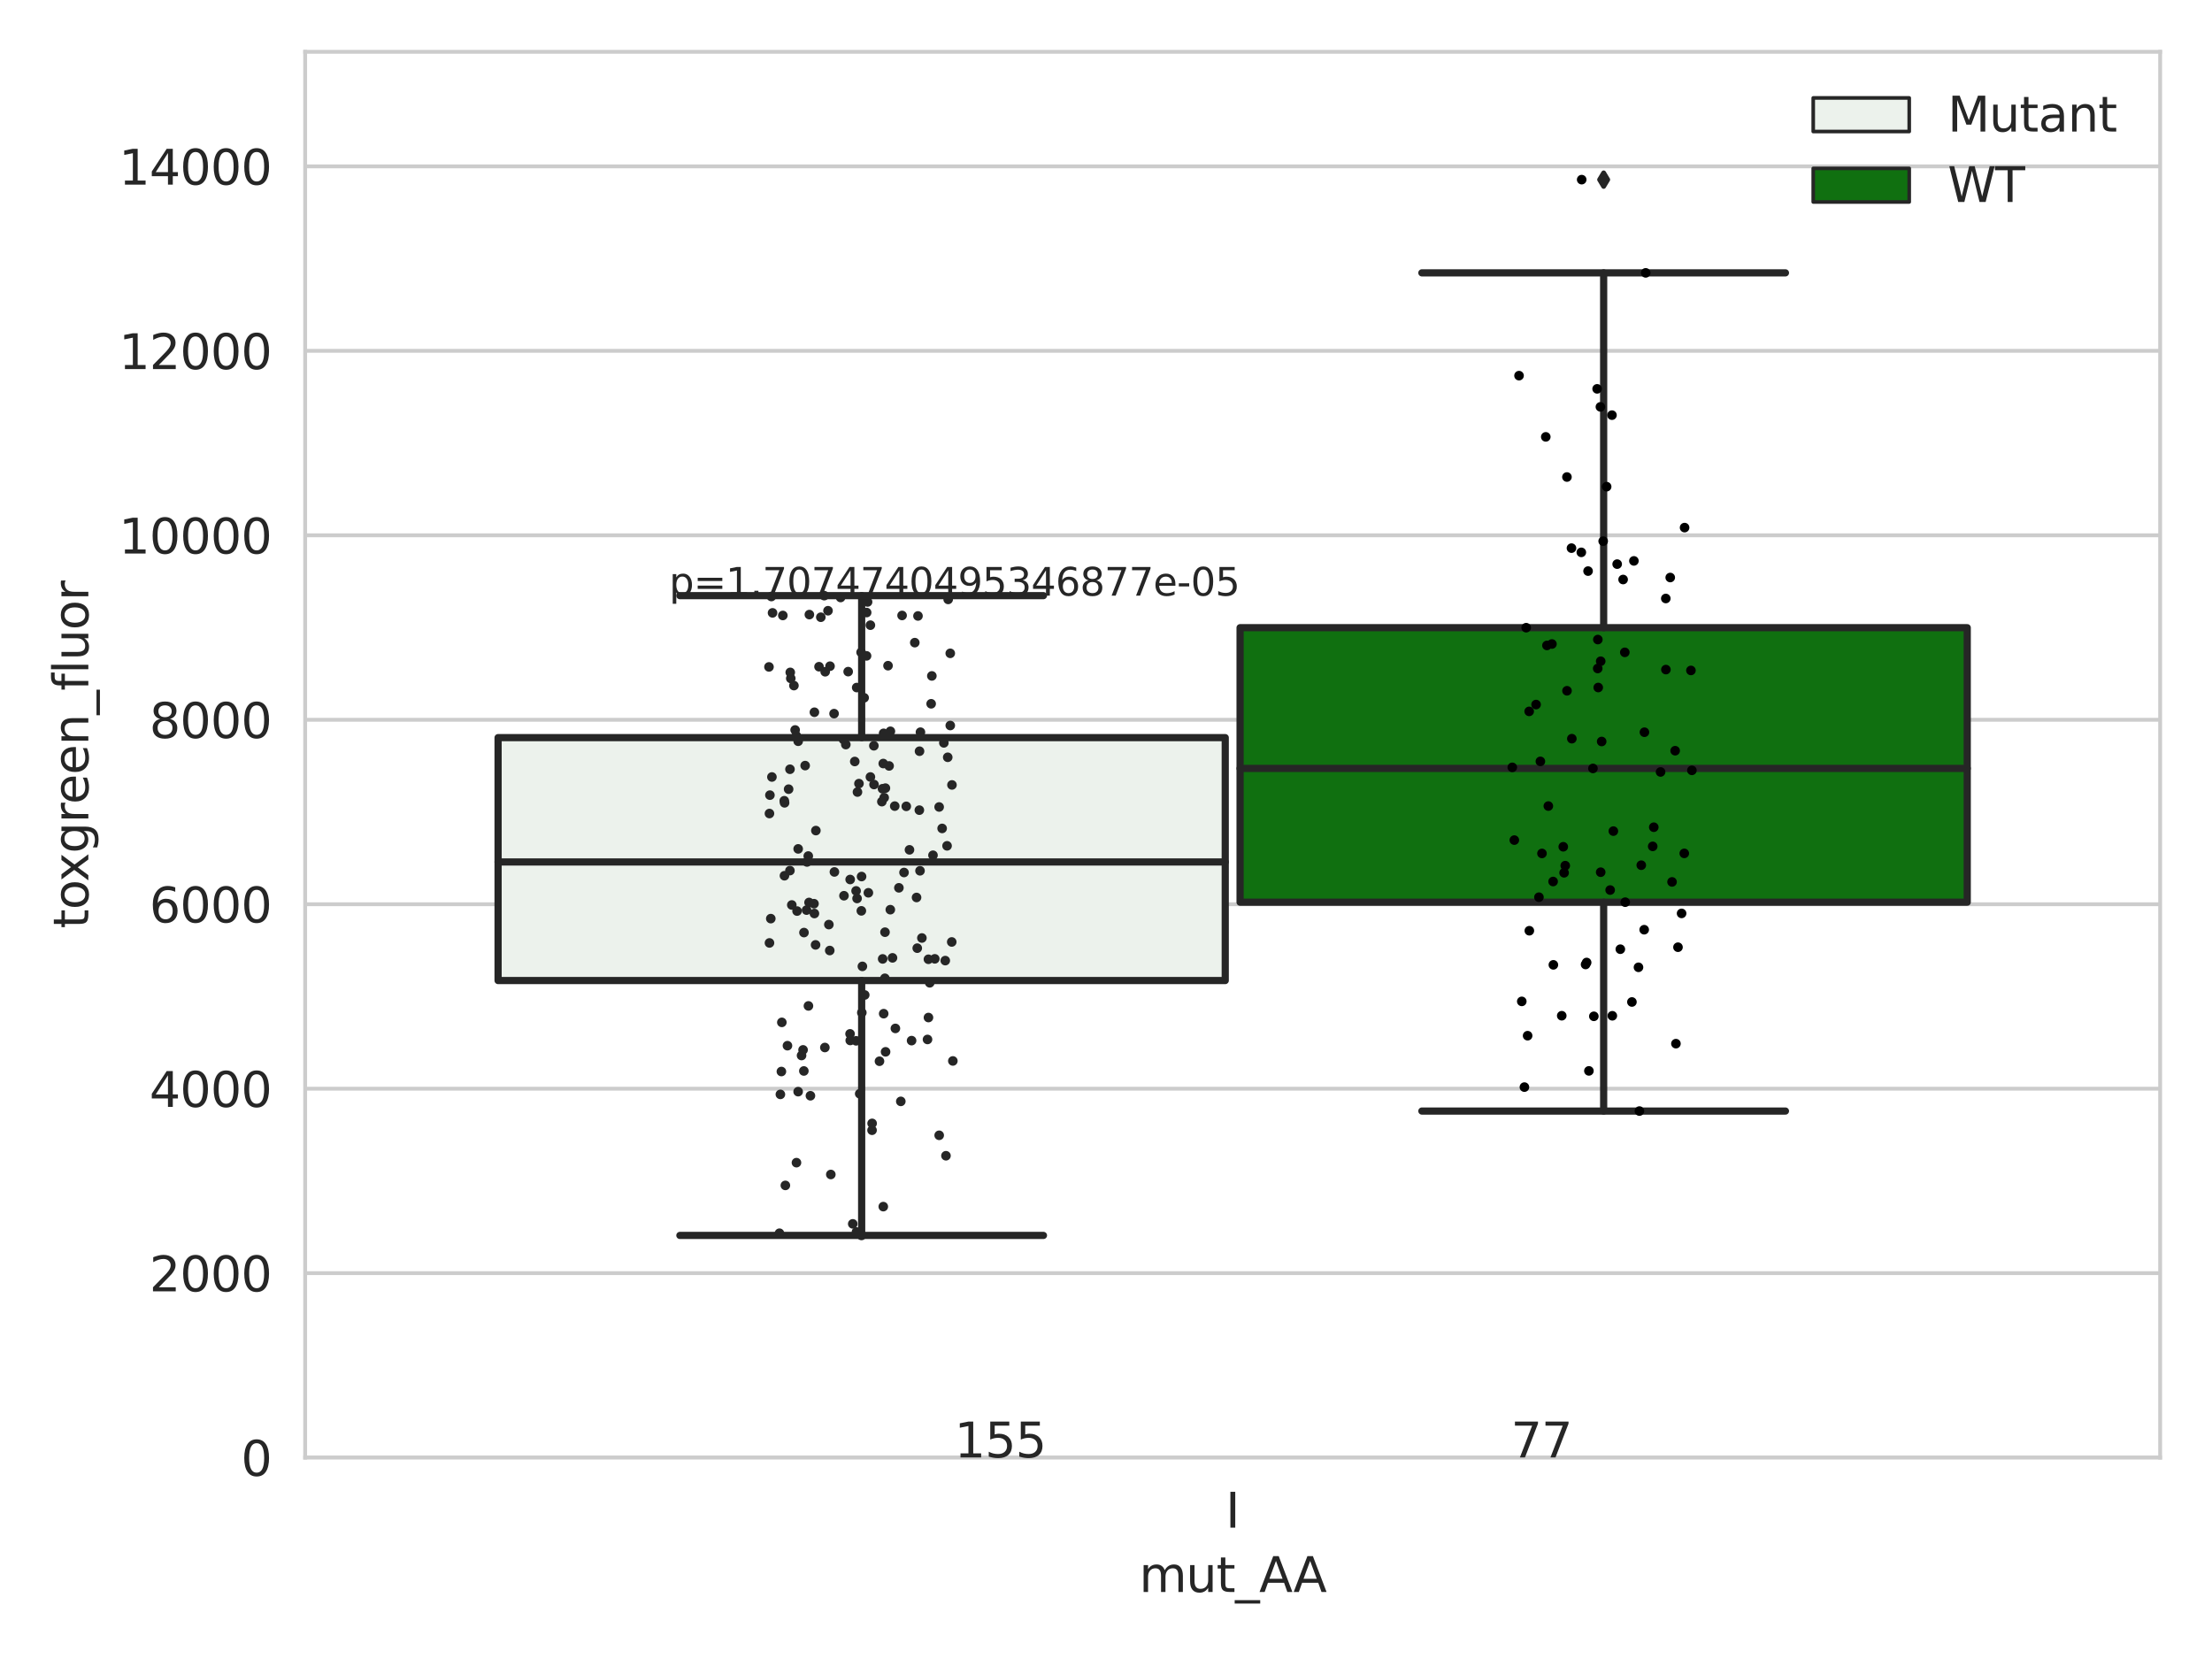<?xml version="1.0" encoding="utf-8" standalone="no"?>
<!DOCTYPE svg PUBLIC "-//W3C//DTD SVG 1.1//EN"
  "http://www.w3.org/Graphics/SVG/1.1/DTD/svg11.dtd">
<svg xmlns:xlink="http://www.w3.org/1999/xlink" width="460.8pt" height="345.6pt" viewBox="0 0 460.8 345.6" xmlns="http://www.w3.org/2000/svg" version="1.1">
 <defs>
  <style type="text/css">*{stroke-linejoin: round; stroke-linecap: butt}</style>
 </defs>
 <g id="figure_1">
  <g id="patch_1">
   <path d="M 0 345.6 
L 460.8 345.6 
L 460.8 0 
L 0 0 
z
" style="fill: #ffffff"/>
  </g>
  <g id="axes_1">
   <g id="patch_2">
    <path d="M 63.571 303.64 
L 450 303.64 
L 450 10.8 
L 63.571 10.8 
z
" style="fill: #ffffff"/>
   </g>
   <g id="matplotlib.axis_1">
    <g id="xtick_1">
     <g id="text_1">
      <!-- I -->
      <g style="fill: #262626" transform="translate(255.311 318.238)scale(0.1 -0.1)">
       <defs>
        <path id="DejaVuSans-49" d="M 628 4666 
L 1259 4666 
L 1259 0 
L 628 0 
L 628 4666 
z
" transform="scale(0.016)"/>
       </defs>
       <use xlink:href="#DejaVuSans-49"/>
      </g>
     </g>
    </g>
    <g id="text_2">
     <!-- mut_AA -->
     <g style="fill: #262626" transform="translate(237.308 331.638)scale(0.1 -0.1)">
      <defs>
       <path id="DejaVuSans-6d" d="M 3328 2828 
Q 3544 3216 3844 3400 
Q 4144 3584 4550 3584 
Q 5097 3584 5394 3201 
Q 5691 2819 5691 2113 
L 5691 0 
L 5113 0 
L 5113 2094 
Q 5113 2597 4934 2840 
Q 4756 3084 4391 3084 
Q 3944 3084 3684 2787 
Q 3425 2491 3425 1978 
L 3425 0 
L 2847 0 
L 2847 2094 
Q 2847 2600 2669 2842 
Q 2491 3084 2119 3084 
Q 1678 3084 1418 2786 
Q 1159 2488 1159 1978 
L 1159 0 
L 581 0 
L 581 3500 
L 1159 3500 
L 1159 2956 
Q 1356 3278 1631 3431 
Q 1906 3584 2284 3584 
Q 2666 3584 2933 3390 
Q 3200 3197 3328 2828 
z
" transform="scale(0.016)"/>
       <path id="DejaVuSans-75" d="M 544 1381 
L 544 3500 
L 1119 3500 
L 1119 1403 
Q 1119 906 1312 657 
Q 1506 409 1894 409 
Q 2359 409 2629 706 
Q 2900 1003 2900 1516 
L 2900 3500 
L 3475 3500 
L 3475 0 
L 2900 0 
L 2900 538 
Q 2691 219 2414 64 
Q 2138 -91 1772 -91 
Q 1169 -91 856 284 
Q 544 659 544 1381 
z
M 1991 3584 
L 1991 3584 
z
" transform="scale(0.016)"/>
       <path id="DejaVuSans-74" d="M 1172 4494 
L 1172 3500 
L 2356 3500 
L 2356 3053 
L 1172 3053 
L 1172 1153 
Q 1172 725 1289 603 
Q 1406 481 1766 481 
L 2356 481 
L 2356 0 
L 1766 0 
Q 1100 0 847 248 
Q 594 497 594 1153 
L 594 3053 
L 172 3053 
L 172 3500 
L 594 3500 
L 594 4494 
L 1172 4494 
z
" transform="scale(0.016)"/>
       <path id="DejaVuSans-5f" d="M 3263 -1063 
L 3263 -1509 
L -63 -1509 
L -63 -1063 
L 3263 -1063 
z
" transform="scale(0.016)"/>
       <path id="DejaVuSans-41" d="M 2188 4044 
L 1331 1722 
L 3047 1722 
L 2188 4044 
z
M 1831 4666 
L 2547 4666 
L 4325 0 
L 3669 0 
L 3244 1197 
L 1141 1197 
L 716 0 
L 50 0 
L 1831 4666 
z
" transform="scale(0.016)"/>
      </defs>
      <use xlink:href="#DejaVuSans-6d"/>
      <use xlink:href="#DejaVuSans-75" x="97.412"/>
      <use xlink:href="#DejaVuSans-74" x="160.791"/>
      <use xlink:href="#DejaVuSans-5f" x="200"/>
      <use xlink:href="#DejaVuSans-41" x="250"/>
      <use xlink:href="#DejaVuSans-41" x="321.158"/>
     </g>
    </g>
   </g>
   <g id="matplotlib.axis_2">
    <g id="ytick_1">
     <g id="line2d_1">
      <path d="M 63.571 303.64 
L 450 303.64 
" clip-path="url(#p9b6d2fd750)" style="fill: none; stroke: #cccccc; stroke-width: 0.8; stroke-linecap: round"/>
     </g>
     <g id="text_3">
      <!-- 0 -->
      <g style="fill: #262626" transform="translate(50.209 307.439)scale(0.1 -0.1)">
       <defs>
        <path id="DejaVuSans-30" d="M 2034 4250 
Q 1547 4250 1301 3770 
Q 1056 3291 1056 2328 
Q 1056 1369 1301 889 
Q 1547 409 2034 409 
Q 2525 409 2770 889 
Q 3016 1369 3016 2328 
Q 3016 3291 2770 3770 
Q 2525 4250 2034 4250 
z
M 2034 4750 
Q 2819 4750 3233 4129 
Q 3647 3509 3647 2328 
Q 3647 1150 3233 529 
Q 2819 -91 2034 -91 
Q 1250 -91 836 529 
Q 422 1150 422 2328 
Q 422 3509 836 4129 
Q 1250 4750 2034 4750 
z
" transform="scale(0.016)"/>
       </defs>
       <use xlink:href="#DejaVuSans-30"/>
      </g>
     </g>
    </g>
    <g id="ytick_2">
     <g id="line2d_2">
      <path d="M 63.571 265.215 
L 450 265.215 
" clip-path="url(#p9b6d2fd750)" style="fill: none; stroke: #cccccc; stroke-width: 0.8; stroke-linecap: round"/>
     </g>
     <g id="text_4">
      <!-- 2000 -->
      <g style="fill: #262626" transform="translate(31.121 269.014)scale(0.1 -0.1)">
       <defs>
        <path id="DejaVuSans-32" d="M 1228 531 
L 3431 531 
L 3431 0 
L 469 0 
L 469 531 
Q 828 903 1448 1529 
Q 2069 2156 2228 2338 
Q 2531 2678 2651 2914 
Q 2772 3150 2772 3378 
Q 2772 3750 2511 3984 
Q 2250 4219 1831 4219 
Q 1534 4219 1204 4116 
Q 875 4013 500 3803 
L 500 4441 
Q 881 4594 1212 4672 
Q 1544 4750 1819 4750 
Q 2544 4750 2975 4387 
Q 3406 4025 3406 3419 
Q 3406 3131 3298 2873 
Q 3191 2616 2906 2266 
Q 2828 2175 2409 1742 
Q 1991 1309 1228 531 
z
" transform="scale(0.016)"/>
       </defs>
       <use xlink:href="#DejaVuSans-32"/>
       <use xlink:href="#DejaVuSans-30" x="63.623"/>
       <use xlink:href="#DejaVuSans-30" x="127.246"/>
       <use xlink:href="#DejaVuSans-30" x="190.869"/>
      </g>
     </g>
    </g>
    <g id="ytick_3">
     <g id="line2d_3">
      <path d="M 63.571 226.789 
L 450 226.789 
" clip-path="url(#p9b6d2fd750)" style="fill: none; stroke: #cccccc; stroke-width: 0.8; stroke-linecap: round"/>
     </g>
     <g id="text_5">
      <!-- 4000 -->
      <g style="fill: #262626" transform="translate(31.121 230.589)scale(0.1 -0.1)">
       <defs>
        <path id="DejaVuSans-34" d="M 2419 4116 
L 825 1625 
L 2419 1625 
L 2419 4116 
z
M 2253 4666 
L 3047 4666 
L 3047 1625 
L 3713 1625 
L 3713 1100 
L 3047 1100 
L 3047 0 
L 2419 0 
L 2419 1100 
L 313 1100 
L 313 1709 
L 2253 4666 
z
" transform="scale(0.016)"/>
       </defs>
       <use xlink:href="#DejaVuSans-34"/>
       <use xlink:href="#DejaVuSans-30" x="63.623"/>
       <use xlink:href="#DejaVuSans-30" x="127.246"/>
       <use xlink:href="#DejaVuSans-30" x="190.869"/>
      </g>
     </g>
    </g>
    <g id="ytick_4">
     <g id="line2d_4">
      <path d="M 63.571 188.364 
L 450 188.364 
" clip-path="url(#p9b6d2fd750)" style="fill: none; stroke: #cccccc; stroke-width: 0.8; stroke-linecap: round"/>
     </g>
     <g id="text_6">
      <!-- 6000 -->
      <g style="fill: #262626" transform="translate(31.121 192.163)scale(0.1 -0.1)">
       <defs>
        <path id="DejaVuSans-36" d="M 2113 2584 
Q 1688 2584 1439 2293 
Q 1191 2003 1191 1497 
Q 1191 994 1439 701 
Q 1688 409 2113 409 
Q 2538 409 2786 701 
Q 3034 994 3034 1497 
Q 3034 2003 2786 2293 
Q 2538 2584 2113 2584 
z
M 3366 4563 
L 3366 3988 
Q 3128 4100 2886 4159 
Q 2644 4219 2406 4219 
Q 1781 4219 1451 3797 
Q 1122 3375 1075 2522 
Q 1259 2794 1537 2939 
Q 1816 3084 2150 3084 
Q 2853 3084 3261 2657 
Q 3669 2231 3669 1497 
Q 3669 778 3244 343 
Q 2819 -91 2113 -91 
Q 1303 -91 875 529 
Q 447 1150 447 2328 
Q 447 3434 972 4092 
Q 1497 4750 2381 4750 
Q 2619 4750 2861 4703 
Q 3103 4656 3366 4563 
z
" transform="scale(0.016)"/>
       </defs>
       <use xlink:href="#DejaVuSans-36"/>
       <use xlink:href="#DejaVuSans-30" x="63.623"/>
       <use xlink:href="#DejaVuSans-30" x="127.246"/>
       <use xlink:href="#DejaVuSans-30" x="190.869"/>
      </g>
     </g>
    </g>
    <g id="ytick_5">
     <g id="line2d_5">
      <path d="M 63.571 149.939 
L 450 149.939 
" clip-path="url(#p9b6d2fd750)" style="fill: none; stroke: #cccccc; stroke-width: 0.8; stroke-linecap: round"/>
     </g>
     <g id="text_7">
      <!-- 8000 -->
      <g style="fill: #262626" transform="translate(31.121 153.738)scale(0.1 -0.1)">
       <defs>
        <path id="DejaVuSans-38" d="M 2034 2216 
Q 1584 2216 1326 1975 
Q 1069 1734 1069 1313 
Q 1069 891 1326 650 
Q 1584 409 2034 409 
Q 2484 409 2743 651 
Q 3003 894 3003 1313 
Q 3003 1734 2745 1975 
Q 2488 2216 2034 2216 
z
M 1403 2484 
Q 997 2584 770 2862 
Q 544 3141 544 3541 
Q 544 4100 942 4425 
Q 1341 4750 2034 4750 
Q 2731 4750 3128 4425 
Q 3525 4100 3525 3541 
Q 3525 3141 3298 2862 
Q 3072 2584 2669 2484 
Q 3125 2378 3379 2068 
Q 3634 1759 3634 1313 
Q 3634 634 3220 271 
Q 2806 -91 2034 -91 
Q 1263 -91 848 271 
Q 434 634 434 1313 
Q 434 1759 690 2068 
Q 947 2378 1403 2484 
z
M 1172 3481 
Q 1172 3119 1398 2916 
Q 1625 2713 2034 2713 
Q 2441 2713 2670 2916 
Q 2900 3119 2900 3481 
Q 2900 3844 2670 4047 
Q 2441 4250 2034 4250 
Q 1625 4250 1398 4047 
Q 1172 3844 1172 3481 
z
" transform="scale(0.016)"/>
       </defs>
       <use xlink:href="#DejaVuSans-38"/>
       <use xlink:href="#DejaVuSans-30" x="63.623"/>
       <use xlink:href="#DejaVuSans-30" x="127.246"/>
       <use xlink:href="#DejaVuSans-30" x="190.869"/>
      </g>
     </g>
    </g>
    <g id="ytick_6">
     <g id="line2d_6">
      <path d="M 63.571 111.513 
L 450 111.513 
" clip-path="url(#p9b6d2fd750)" style="fill: none; stroke: #cccccc; stroke-width: 0.8; stroke-linecap: round"/>
     </g>
     <g id="text_8">
      <!-- 10000 -->
      <g style="fill: #262626" transform="translate(24.759 115.313)scale(0.1 -0.1)">
       <defs>
        <path id="DejaVuSans-31" d="M 794 531 
L 1825 531 
L 1825 4091 
L 703 3866 
L 703 4441 
L 1819 4666 
L 2450 4666 
L 2450 531 
L 3481 531 
L 3481 0 
L 794 0 
L 794 531 
z
" transform="scale(0.016)"/>
       </defs>
       <use xlink:href="#DejaVuSans-31"/>
       <use xlink:href="#DejaVuSans-30" x="63.623"/>
       <use xlink:href="#DejaVuSans-30" x="127.246"/>
       <use xlink:href="#DejaVuSans-30" x="190.869"/>
       <use xlink:href="#DejaVuSans-30" x="254.492"/>
      </g>
     </g>
    </g>
    <g id="ytick_7">
     <g id="line2d_7">
      <path d="M 63.571 73.088 
L 450 73.088 
" clip-path="url(#p9b6d2fd750)" style="fill: none; stroke: #cccccc; stroke-width: 0.8; stroke-linecap: round"/>
     </g>
     <g id="text_9">
      <!-- 12000 -->
      <g style="fill: #262626" transform="translate(24.759 76.887)scale(0.1 -0.1)">
       <use xlink:href="#DejaVuSans-31"/>
       <use xlink:href="#DejaVuSans-32" x="63.623"/>
       <use xlink:href="#DejaVuSans-30" x="127.246"/>
       <use xlink:href="#DejaVuSans-30" x="190.869"/>
       <use xlink:href="#DejaVuSans-30" x="254.492"/>
      </g>
     </g>
    </g>
    <g id="ytick_8">
     <g id="line2d_8">
      <path d="M 63.571 34.663 
L 450 34.663 
" clip-path="url(#p9b6d2fd750)" style="fill: none; stroke: #cccccc; stroke-width: 0.8; stroke-linecap: round"/>
     </g>
     <g id="text_10">
      <!-- 14000 -->
      <g style="fill: #262626" transform="translate(24.759 38.462)scale(0.1 -0.1)">
       <use xlink:href="#DejaVuSans-31"/>
       <use xlink:href="#DejaVuSans-34" x="63.623"/>
       <use xlink:href="#DejaVuSans-30" x="127.246"/>
       <use xlink:href="#DejaVuSans-30" x="190.869"/>
       <use xlink:href="#DejaVuSans-30" x="254.492"/>
      </g>
     </g>
    </g>
    <g id="text_11">
     <!-- toxgreen_fluor -->
     <g style="fill: #262626" transform="translate(18.401 193.415)rotate(-90)scale(0.1 -0.1)">
      <defs>
       <path id="DejaVuSans-6f" d="M 1959 3097 
Q 1497 3097 1228 2736 
Q 959 2375 959 1747 
Q 959 1119 1226 758 
Q 1494 397 1959 397 
Q 2419 397 2687 759 
Q 2956 1122 2956 1747 
Q 2956 2369 2687 2733 
Q 2419 3097 1959 3097 
z
M 1959 3584 
Q 2709 3584 3137 3096 
Q 3566 2609 3566 1747 
Q 3566 888 3137 398 
Q 2709 -91 1959 -91 
Q 1206 -91 779 398 
Q 353 888 353 1747 
Q 353 2609 779 3096 
Q 1206 3584 1959 3584 
z
" transform="scale(0.016)"/>
       <path id="DejaVuSans-78" d="M 3513 3500 
L 2247 1797 
L 3578 0 
L 2900 0 
L 1881 1375 
L 863 0 
L 184 0 
L 1544 1831 
L 300 3500 
L 978 3500 
L 1906 2253 
L 2834 3500 
L 3513 3500 
z
" transform="scale(0.016)"/>
       <path id="DejaVuSans-67" d="M 2906 1791 
Q 2906 2416 2648 2759 
Q 2391 3103 1925 3103 
Q 1463 3103 1205 2759 
Q 947 2416 947 1791 
Q 947 1169 1205 825 
Q 1463 481 1925 481 
Q 2391 481 2648 825 
Q 2906 1169 2906 1791 
z
M 3481 434 
Q 3481 -459 3084 -895 
Q 2688 -1331 1869 -1331 
Q 1566 -1331 1297 -1286 
Q 1028 -1241 775 -1147 
L 775 -588 
Q 1028 -725 1275 -790 
Q 1522 -856 1778 -856 
Q 2344 -856 2625 -561 
Q 2906 -266 2906 331 
L 2906 616 
Q 2728 306 2450 153 
Q 2172 0 1784 0 
Q 1141 0 747 490 
Q 353 981 353 1791 
Q 353 2603 747 3093 
Q 1141 3584 1784 3584 
Q 2172 3584 2450 3431 
Q 2728 3278 2906 2969 
L 2906 3500 
L 3481 3500 
L 3481 434 
z
" transform="scale(0.016)"/>
       <path id="DejaVuSans-72" d="M 2631 2963 
Q 2534 3019 2420 3045 
Q 2306 3072 2169 3072 
Q 1681 3072 1420 2755 
Q 1159 2438 1159 1844 
L 1159 0 
L 581 0 
L 581 3500 
L 1159 3500 
L 1159 2956 
Q 1341 3275 1631 3429 
Q 1922 3584 2338 3584 
Q 2397 3584 2469 3576 
Q 2541 3569 2628 3553 
L 2631 2963 
z
" transform="scale(0.016)"/>
       <path id="DejaVuSans-65" d="M 3597 1894 
L 3597 1613 
L 953 1613 
Q 991 1019 1311 708 
Q 1631 397 2203 397 
Q 2534 397 2845 478 
Q 3156 559 3463 722 
L 3463 178 
Q 3153 47 2828 -22 
Q 2503 -91 2169 -91 
Q 1331 -91 842 396 
Q 353 884 353 1716 
Q 353 2575 817 3079 
Q 1281 3584 2069 3584 
Q 2775 3584 3186 3129 
Q 3597 2675 3597 1894 
z
M 3022 2063 
Q 3016 2534 2758 2815 
Q 2500 3097 2075 3097 
Q 1594 3097 1305 2825 
Q 1016 2553 972 2059 
L 3022 2063 
z
" transform="scale(0.016)"/>
       <path id="DejaVuSans-6e" d="M 3513 2113 
L 3513 0 
L 2938 0 
L 2938 2094 
Q 2938 2591 2744 2837 
Q 2550 3084 2163 3084 
Q 1697 3084 1428 2787 
Q 1159 2491 1159 1978 
L 1159 0 
L 581 0 
L 581 3500 
L 1159 3500 
L 1159 2956 
Q 1366 3272 1645 3428 
Q 1925 3584 2291 3584 
Q 2894 3584 3203 3211 
Q 3513 2838 3513 2113 
z
" transform="scale(0.016)"/>
       <path id="DejaVuSans-66" d="M 2375 4863 
L 2375 4384 
L 1825 4384 
Q 1516 4384 1395 4259 
Q 1275 4134 1275 3809 
L 1275 3500 
L 2222 3500 
L 2222 3053 
L 1275 3053 
L 1275 0 
L 697 0 
L 697 3053 
L 147 3053 
L 147 3500 
L 697 3500 
L 697 3744 
Q 697 4328 969 4595 
Q 1241 4863 1831 4863 
L 2375 4863 
z
" transform="scale(0.016)"/>
       <path id="DejaVuSans-6c" d="M 603 4863 
L 1178 4863 
L 1178 0 
L 603 0 
L 603 4863 
z
" transform="scale(0.016)"/>
      </defs>
      <use xlink:href="#DejaVuSans-74"/>
      <use xlink:href="#DejaVuSans-6f" x="39.209"/>
      <use xlink:href="#DejaVuSans-78" x="97.266"/>
      <use xlink:href="#DejaVuSans-67" x="156.445"/>
      <use xlink:href="#DejaVuSans-72" x="219.922"/>
      <use xlink:href="#DejaVuSans-65" x="258.785"/>
      <use xlink:href="#DejaVuSans-65" x="320.309"/>
      <use xlink:href="#DejaVuSans-6e" x="381.832"/>
      <use xlink:href="#DejaVuSans-5f" x="445.211"/>
      <use xlink:href="#DejaVuSans-66" x="495.211"/>
      <use xlink:href="#DejaVuSans-6c" x="530.416"/>
      <use xlink:href="#DejaVuSans-75" x="558.199"/>
      <use xlink:href="#DejaVuSans-6f" x="621.578"/>
      <use xlink:href="#DejaVuSans-72" x="682.76"/>
     </g>
    </g>
   </g>
   <g id="patch_3">
    <path d="M 103.76 204.266 
L 255.24 204.266 
L 255.24 153.663 
L 103.76 153.663 
L 103.76 204.266 
z
" clip-path="url(#p9b6d2fd750)" style="fill: #ecf2ec; stroke: #262626; stroke-width: 1.5; stroke-linejoin: miter"/>
   </g>
   <g id="patch_4">
    <path d="M 258.331 187.941 
L 409.811 187.941 
L 409.811 130.759 
L 258.331 130.759 
L 258.331 187.941 
z
" clip-path="url(#p9b6d2fd750)" style="fill: #107010; stroke: #262626; stroke-width: 1.5; stroke-linejoin: miter"/>
   </g>
   <g id="patch_5">
    <path d="M 256.786 303.64 
L 256.786 303.64 
L 256.786 303.64 
L 256.786 303.64 
z
" clip-path="url(#p9b6d2fd750)" style="fill: #ecf2ec; stroke: #262626; stroke-width: 0.75; stroke-linejoin: miter"/>
   </g>
   <g id="patch_6">
    <path d="M 256.786 303.64 
L 256.786 303.64 
L 256.786 303.64 
L 256.786 303.64 
z
" clip-path="url(#p9b6d2fd750)" style="fill: #107010; stroke: #262626; stroke-width: 0.75; stroke-linejoin: miter"/>
   </g>
   <g id="PathCollection_1"/>
   <g id="PathCollection_2"/>
   <g id="line2d_9">
    <path d="M 179.5 204.266 
L 179.5 257.362 
" clip-path="url(#p9b6d2fd750)" style="fill: none; stroke: #262626; stroke-width: 1.5; stroke-linecap: round"/>
   </g>
   <g id="line2d_10">
    <path d="M 179.5 153.663 
L 179.5 124.082 
" clip-path="url(#p9b6d2fd750)" style="fill: none; stroke: #262626; stroke-width: 1.5; stroke-linecap: round"/>
   </g>
   <g id="line2d_11">
    <path d="M 141.63 257.362 
L 217.37 257.362 
" clip-path="url(#p9b6d2fd750)" style="fill: none; stroke: #262626; stroke-width: 1.5; stroke-linecap: round"/>
   </g>
   <g id="line2d_12">
    <path d="M 141.63 124.082 
L 217.37 124.082 
" clip-path="url(#p9b6d2fd750)" style="fill: none; stroke: #262626; stroke-width: 1.5; stroke-linecap: round"/>
   </g>
   <g id="line2d_13"/>
   <g id="line2d_14">
    <path d="M 334.071 187.941 
L 334.071 231.453 
" clip-path="url(#p9b6d2fd750)" style="fill: none; stroke: #262626; stroke-width: 1.5; stroke-linecap: round"/>
   </g>
   <g id="line2d_15">
    <path d="M 334.071 130.759 
L 334.071 56.842 
" clip-path="url(#p9b6d2fd750)" style="fill: none; stroke: #262626; stroke-width: 1.5; stroke-linecap: round"/>
   </g>
   <g id="line2d_16">
    <path d="M 296.201 231.453 
L 371.941 231.453 
" clip-path="url(#p9b6d2fd750)" style="fill: none; stroke: #262626; stroke-width: 1.5; stroke-linecap: round"/>
   </g>
   <g id="line2d_17">
    <path d="M 296.201 56.842 
L 371.941 56.842 
" clip-path="url(#p9b6d2fd750)" style="fill: none; stroke: #262626; stroke-width: 1.5; stroke-linecap: round"/>
   </g>
   <g id="line2d_18">
    <defs>
     <path id="m2af03a5829" d="M -0 1.414 
L 0.849 0 
L 0 -1.414 
L -0.849 -0 
z
" style="stroke: #262626; stroke-linejoin: miter"/>
    </defs>
    <g clip-path="url(#p9b6d2fd750)">
     <use xlink:href="#m2af03a5829" x="334.071" y="37.422" style="fill: #262626; stroke: #262626; stroke-linejoin: miter"/>
    </g>
   </g>
   <g id="line2d_19">
    <path d="M 103.76 179.56 
L 255.24 179.56 
" clip-path="url(#p9b6d2fd750)" style="fill: none; stroke: #262626; stroke-width: 1.5; stroke-linecap: round"/>
   </g>
   <g id="line2d_20">
    <path d="M 258.331 160.078 
L 409.811 160.078 
" clip-path="url(#p9b6d2fd750)" style="fill: none; stroke: #262626; stroke-width: 1.5; stroke-linecap: round"/>
   </g>
   <g id="patch_7">
    <path d="M 63.571 303.64 
L 63.571 10.8 
" style="fill: none; stroke: #cccccc; stroke-width: 0.8; stroke-linejoin: miter; stroke-linecap: square"/>
   </g>
   <g id="patch_8">
    <path d="M 450 303.64 
L 450 10.8 
" style="fill: none; stroke: #cccccc; stroke-width: 0.8; stroke-linejoin: miter; stroke-linecap: square"/>
   </g>
   <g id="patch_9">
    <path d="M 63.571 303.64 
L 450 303.64 
" style="fill: none; stroke: #cccccc; stroke-width: 0.8; stroke-linejoin: miter; stroke-linecap: square"/>
   </g>
   <g id="patch_10">
    <path d="M 63.571 10.8 
L 450 10.8 
" style="fill: none; stroke: #cccccc; stroke-width: 0.8; stroke-linejoin: miter; stroke-linecap: square"/>
   </g>
   <g id="PathCollection_3">
    <defs>
     <path id="C0_0_0877c860b0" d="M 0 1 
C 0.265 1 0.52 0.895 0.707 0.707 
C 0.895 0.52 1 0.265 1 -0 
C 1 -0.265 0.895 -0.52 0.707 -0.707 
C 0.52 -0.895 0.265 -1 0 -1 
C -0.265 -1 -0.52 -0.895 -0.707 -0.707 
C -0.895 -0.52 -1 -0.265 -1 0 
C -1 0.265 -0.895 0.52 -0.707 0.707 
C -0.52 0.895 -0.265 1 0 1 
z
"/>
    </defs>
    <g clip-path="url(#p9b6d2fd750)">
     <use xlink:href="#C0_0_0877c860b0" x="190.566" y="133.874" style="fill: #262626"/>
    </g>
    <g clip-path="url(#p9b6d2fd750)">
     <use xlink:href="#C0_0_0877c860b0" x="166.978" y="219.884" style="fill: #262626"/>
    </g>
    <g clip-path="url(#p9b6d2fd750)">
     <use xlink:href="#C0_0_0877c860b0" x="191.553" y="156.491" style="fill: #262626"/>
    </g>
    <g clip-path="url(#p9b6d2fd750)">
     <use xlink:href="#C0_0_0877c860b0" x="168.539" y="187.999" style="fill: #262626"/>
    </g>
    <g clip-path="url(#p9b6d2fd750)">
     <use xlink:href="#C0_0_0877c860b0" x="169.657" y="148.373" style="fill: #262626"/>
    </g>
    <g clip-path="url(#p9b6d2fd750)">
     <use xlink:href="#C0_0_0877c860b0" x="195.642" y="168.108" style="fill: #262626"/>
    </g>
    <g clip-path="url(#p9b6d2fd750)">
     <use xlink:href="#C0_0_0877c860b0" x="167.458" y="223.103" style="fill: #262626"/>
    </g>
    <g clip-path="url(#p9b6d2fd750)">
     <use xlink:href="#C0_0_0877c860b0" x="184.337" y="203.796" style="fill: #262626"/>
    </g>
    <g clip-path="url(#p9b6d2fd750)">
     <use xlink:href="#C0_0_0877c860b0" x="176.689" y="139.913" style="fill: #262626"/>
    </g>
    <g clip-path="url(#p9b6d2fd750)">
     <use xlink:href="#C0_0_0877c860b0" x="163.416" y="182.431" style="fill: #262626"/>
    </g>
    <g clip-path="url(#p9b6d2fd750)">
     <use xlink:href="#C0_0_0877c860b0" x="180.899" y="185.984" style="fill: #262626"/>
    </g>
    <g clip-path="url(#p9b6d2fd750)">
     <use xlink:href="#C0_0_0877c860b0" x="179.435" y="189.746" style="fill: #262626"/>
    </g>
    <g clip-path="url(#p9b6d2fd750)">
     <use xlink:href="#C0_0_0877c860b0" x="191.518" y="168.769" style="fill: #262626"/>
    </g>
    <g clip-path="url(#p9b6d2fd750)">
     <use xlink:href="#C0_0_0877c860b0" x="167.729" y="159.486" style="fill: #262626"/>
    </g>
    <g clip-path="url(#p9b6d2fd750)">
     <use xlink:href="#C0_0_0877c860b0" x="182.043" y="155.356" style="fill: #262626"/>
    </g>
    <g clip-path="url(#p9b6d2fd750)">
     <use xlink:href="#C0_0_0877c860b0" x="168.413" y="209.55" style="fill: #262626"/>
    </g>
    <g clip-path="url(#p9b6d2fd750)">
     <use xlink:href="#C0_0_0877c860b0" x="185.47" y="189.501" style="fill: #262626"/>
    </g>
    <g clip-path="url(#p9b6d2fd750)">
     <use xlink:href="#C0_0_0877c860b0" x="166.045" y="189.789" style="fill: #262626"/>
    </g>
    <g clip-path="url(#p9b6d2fd750)">
     <use xlink:href="#C0_0_0877c860b0" x="183.213" y="221.076" style="fill: #262626"/>
    </g>
    <g clip-path="url(#p9b6d2fd750)">
     <use xlink:href="#C0_0_0877c860b0" x="179.093" y="227.845" style="fill: #262626"/>
    </g>
    <g clip-path="url(#p9b6d2fd750)">
     <use xlink:href="#C0_0_0877c860b0" x="184.075" y="152.765" style="fill: #262626"/>
    </g>
    <g clip-path="url(#p9b6d2fd750)">
     <use xlink:href="#C0_0_0877c860b0" x="171.703" y="124.082" style="fill: #262626"/>
    </g>
    <g clip-path="url(#p9b6d2fd750)">
     <use xlink:href="#C0_0_0877c860b0" x="168.827" y="228.265" style="fill: #262626"/>
    </g>
    <g clip-path="url(#p9b6d2fd750)">
     <use xlink:href="#C0_0_0877c860b0" x="178.625" y="164.997" style="fill: #262626"/>
    </g>
    <g clip-path="url(#p9b6d2fd750)">
     <use xlink:href="#C0_0_0877c860b0" x="193.218" y="216.537" style="fill: #262626"/>
    </g>
    <g clip-path="url(#p9b6d2fd750)">
     <use xlink:href="#C0_0_0877c860b0" x="196.264" y="172.577" style="fill: #262626"/>
    </g>
    <g clip-path="url(#p9b6d2fd750)">
     <use xlink:href="#C0_0_0877c860b0" x="165.641" y="152.066" style="fill: #262626"/>
    </g>
    <g clip-path="url(#p9b6d2fd750)">
     <use xlink:href="#C0_0_0877c860b0" x="191.656" y="181.402" style="fill: #262626"/>
    </g>
    <g clip-path="url(#p9b6d2fd750)">
     <use xlink:href="#C0_0_0877c860b0" x="197.062" y="240.763" style="fill: #262626"/>
    </g>
    <g clip-path="url(#p9b6d2fd750)">
     <use xlink:href="#C0_0_0877c860b0" x="189.461" y="177.035" style="fill: #262626"/>
    </g>
    <g clip-path="url(#p9b6d2fd750)">
     <use xlink:href="#C0_0_0877c860b0" x="181.323" y="161.859" style="fill: #262626"/>
    </g>
    <g clip-path="url(#p9b6d2fd750)">
     <use xlink:href="#C0_0_0877c860b0" x="189.9" y="216.781" style="fill: #262626"/>
    </g>
    <g clip-path="url(#p9b6d2fd750)">
     <use xlink:href="#C0_0_0877c860b0" x="179.383" y="135.89" style="fill: #262626"/>
    </g>
    <g clip-path="url(#p9b6d2fd750)">
     <use xlink:href="#C0_0_0877c860b0" x="163.443" y="167.244" style="fill: #262626"/>
    </g>
    <g clip-path="url(#p9b6d2fd750)">
     <use xlink:href="#C0_0_0877c860b0" x="173.753" y="148.663" style="fill: #262626"/>
    </g>
    <g clip-path="url(#p9b6d2fd750)">
     <use xlink:href="#C0_0_0877c860b0" x="170.619" y="138.887" style="fill: #262626"/>
    </g>
    <g clip-path="url(#p9b6d2fd750)">
     <use xlink:href="#C0_0_0877c860b0" x="160.57" y="191.366" style="fill: #262626"/>
    </g>
    <g clip-path="url(#p9b6d2fd750)">
     <use xlink:href="#C0_0_0877c860b0" x="185.925" y="199.538" style="fill: #262626"/>
    </g>
    <g clip-path="url(#p9b6d2fd750)">
     <use xlink:href="#C0_0_0877c860b0" x="165.389" y="142.82" style="fill: #262626"/>
    </g>
    <g clip-path="url(#p9b6d2fd750)">
     <use xlink:href="#C0_0_0877c860b0" x="168.114" y="179.56" style="fill: #262626"/>
    </g>
    <g clip-path="url(#p9b6d2fd750)">
     <use xlink:href="#C0_0_0877c860b0" x="178.063" y="158.633" style="fill: #262626"/>
    </g>
    <g clip-path="url(#p9b6d2fd750)">
     <use xlink:href="#C0_0_0877c860b0" x="187.654" y="229.436" style="fill: #262626"/>
    </g>
    <g clip-path="url(#p9b6d2fd750)">
     <use xlink:href="#C0_0_0877c860b0" x="171.903" y="139.939" style="fill: #262626"/>
    </g>
    <g clip-path="url(#p9b6d2fd750)">
     <use xlink:href="#C0_0_0877c860b0" x="188.793" y="167.976" style="fill: #262626"/>
    </g>
    <g clip-path="url(#p9b6d2fd750)">
     <use xlink:href="#C0_0_0877c860b0" x="197.429" y="157.756" style="fill: #262626"/>
    </g>
    <g clip-path="url(#p9b6d2fd750)">
     <use xlink:href="#C0_0_0877c860b0" x="184.362" y="194.192" style="fill: #262626"/>
    </g>
    <g clip-path="url(#p9b6d2fd750)">
     <use xlink:href="#C0_0_0877c860b0" x="197.956" y="136.101" style="fill: #262626"/>
    </g>
    <g clip-path="url(#p9b6d2fd750)">
     <use xlink:href="#C0_0_0877c860b0" x="164.555" y="181.364" style="fill: #262626"/>
    </g>
    <g clip-path="url(#p9b6d2fd750)">
     <use xlink:href="#C0_0_0877c860b0" x="187.92" y="128.211" style="fill: #262626"/>
    </g>
    <g clip-path="url(#p9b6d2fd750)">
     <use xlink:href="#C0_0_0877c860b0" x="184.005" y="251.36" style="fill: #262626"/>
    </g>
    <g clip-path="url(#p9b6d2fd750)">
     <use xlink:href="#C0_0_0877c860b0" x="169.57" y="188.254" style="fill: #262626"/>
    </g>
    <g clip-path="url(#p9b6d2fd750)">
     <use xlink:href="#C0_0_0877c860b0" x="180.138" y="207.269" style="fill: #262626"/>
    </g>
    <g clip-path="url(#p9b6d2fd750)">
     <use xlink:href="#C0_0_0877c860b0" x="184.483" y="219.114" style="fill: #262626"/>
    </g>
    <g clip-path="url(#p9b6d2fd750)">
     <use xlink:href="#C0_0_0877c860b0" x="184" y="159.059" style="fill: #262626"/>
    </g>
    <g clip-path="url(#p9b6d2fd750)">
     <use xlink:href="#C0_0_0877c860b0" x="184.192" y="166.167" style="fill: #262626"/>
    </g>
    <g clip-path="url(#p9b6d2fd750)">
     <use xlink:href="#C0_0_0877c860b0" x="167.484" y="194.272" style="fill: #262626"/>
    </g>
    <g clip-path="url(#p9b6d2fd750)">
     <use xlink:href="#C0_0_0877c860b0" x="162.569" y="227.979" style="fill: #262626"/>
    </g>
    <g clip-path="url(#p9b6d2fd750)">
     <use xlink:href="#C0_0_0877c860b0" x="162.375" y="256.904" style="fill: #262626"/>
    </g>
    <g clip-path="url(#p9b6d2fd750)">
     <use xlink:href="#C0_0_0877c860b0" x="160.291" y="169.473" style="fill: #262626"/>
    </g>
    <g clip-path="url(#p9b6d2fd750)">
     <use xlink:href="#C0_0_0877c860b0" x="171.837" y="218.214" style="fill: #262626"/>
    </g>
    <g clip-path="url(#p9b6d2fd750)">
     <use xlink:href="#C0_0_0877c860b0" x="181.321" y="130.236" style="fill: #262626"/>
    </g>
    <g clip-path="url(#p9b6d2fd750)">
     <use xlink:href="#C0_0_0877c860b0" x="167.294" y="218.709" style="fill: #262626"/>
    </g>
    <g clip-path="url(#p9b6d2fd750)">
     <use xlink:href="#C0_0_0877c860b0" x="178.545" y="187.167" style="fill: #262626"/>
    </g>
    <g clip-path="url(#p9b6d2fd750)">
     <use xlink:href="#C0_0_0877c860b0" x="160.296" y="196.428" style="fill: #262626"/>
    </g>
    <g clip-path="url(#p9b6d2fd750)">
     <use xlink:href="#C0_0_0877c860b0" x="185.217" y="159.556" style="fill: #262626"/>
    </g>
    <g clip-path="url(#p9b6d2fd750)">
     <use xlink:href="#C0_0_0877c860b0" x="169.963" y="173.023" style="fill: #262626"/>
    </g>
    <g clip-path="url(#p9b6d2fd750)">
     <use xlink:href="#C0_0_0877c860b0" x="193.682" y="204.735" style="fill: #262626"/>
    </g>
    <g clip-path="url(#p9b6d2fd750)">
     <use xlink:href="#C0_0_0877c860b0" x="190.935" y="186.96" style="fill: #262626"/>
    </g>
    <g clip-path="url(#p9b6d2fd750)">
     <use xlink:href="#C0_0_0877c860b0" x="175.705" y="154.033" style="fill: #262626"/>
    </g>
    <g clip-path="url(#p9b6d2fd750)">
     <use xlink:href="#C0_0_0877c860b0" x="198.312" y="163.516" style="fill: #262626"/>
    </g>
    <g clip-path="url(#p9b6d2fd750)">
     <use xlink:href="#C0_0_0877c860b0" x="164.042" y="217.835" style="fill: #262626"/>
    </g>
    <g clip-path="url(#p9b6d2fd750)">
     <use xlink:href="#C0_0_0877c860b0" x="179.482" y="182.599" style="fill: #262626"/>
    </g>
    <g clip-path="url(#p9b6d2fd750)">
     <use xlink:href="#C0_0_0877c860b0" x="194.359" y="178.164" style="fill: #262626"/>
    </g>
    <g clip-path="url(#p9b6d2fd750)">
     <use xlink:href="#C0_0_0877c860b0" x="177.083" y="215.373" style="fill: #262626"/>
    </g>
    <g clip-path="url(#p9b6d2fd750)">
     <use xlink:href="#C0_0_0877c860b0" x="183.875" y="199.759" style="fill: #262626"/>
    </g>
    <g clip-path="url(#p9b6d2fd750)">
     <use xlink:href="#C0_0_0877c860b0" x="163.38" y="166.809" style="fill: #262626"/>
    </g>
    <g clip-path="url(#p9b6d2fd750)">
     <use xlink:href="#C0_0_0877c860b0" x="178.936" y="163.24" style="fill: #262626"/>
    </g>
    <g clip-path="url(#p9b6d2fd750)">
     <use xlink:href="#C0_0_0877c860b0" x="184.448" y="164.184" style="fill: #262626"/>
    </g>
    <g clip-path="url(#p9b6d2fd750)">
     <use xlink:href="#C0_0_0877c860b0" x="175.816" y="186.598" style="fill: #262626"/>
    </g>
    <g clip-path="url(#p9b6d2fd750)">
     <use xlink:href="#C0_0_0877c860b0" x="193.976" y="146.611" style="fill: #262626"/>
    </g>
    <g clip-path="url(#p9b6d2fd750)">
     <use xlink:href="#C0_0_0877c860b0" x="177.121" y="216.749" style="fill: #262626"/>
    </g>
    <g clip-path="url(#p9b6d2fd750)">
     <use xlink:href="#C0_0_0877c860b0" x="182.075" y="163.43" style="fill: #262626"/>
    </g>
    <g clip-path="url(#p9b6d2fd750)">
     <use xlink:href="#C0_0_0877c860b0" x="178.341" y="185.587" style="fill: #262626"/>
    </g>
    <g clip-path="url(#p9b6d2fd750)">
     <use xlink:href="#C0_0_0877c860b0" x="177.645" y="254.952" style="fill: #262626"/>
    </g>
    <g clip-path="url(#p9b6d2fd750)">
     <use xlink:href="#C0_0_0877c860b0" x="178.418" y="256.643" style="fill: #262626"/>
    </g>
    <g clip-path="url(#p9b6d2fd750)">
     <use xlink:href="#C0_0_0877c860b0" x="181.679" y="234.021" style="fill: #262626"/>
    </g>
    <g clip-path="url(#p9b6d2fd750)">
     <use xlink:href="#C0_0_0877c860b0" x="192.046" y="195.4" style="fill: #262626"/>
    </g>
    <g clip-path="url(#p9b6d2fd750)">
     <use xlink:href="#C0_0_0877c860b0" x="164.946" y="188.522" style="fill: #262626"/>
    </g>
    <g clip-path="url(#p9b6d2fd750)">
     <use xlink:href="#C0_0_0877c860b0" x="181.664" y="235.448" style="fill: #262626"/>
    </g>
    <g clip-path="url(#p9b6d2fd750)">
     <use xlink:href="#C0_0_0877c860b0" x="172.909" y="138.777" style="fill: #262626"/>
    </g>
    <g clip-path="url(#p9b6d2fd750)">
     <use xlink:href="#C0_0_0877c860b0" x="195.649" y="236.503" style="fill: #262626"/>
    </g>
    <g clip-path="url(#p9b6d2fd750)">
     <use xlink:href="#C0_0_0877c860b0" x="168.018" y="189.591" style="fill: #262626"/>
    </g>
    <g clip-path="url(#p9b6d2fd750)">
     <use xlink:href="#C0_0_0877c860b0" x="175.114" y="124.469" style="fill: #262626"/>
    </g>
    <g clip-path="url(#p9b6d2fd750)">
     <use xlink:href="#C0_0_0877c860b0" x="162.779" y="223.217" style="fill: #262626"/>
    </g>
    <g clip-path="url(#p9b6d2fd750)">
     <use xlink:href="#C0_0_0877c860b0" x="170.993" y="128.58" style="fill: #262626"/>
    </g>
    <g clip-path="url(#p9b6d2fd750)">
     <use xlink:href="#C0_0_0877c860b0" x="172.852" y="198.01" style="fill: #262626"/>
    </g>
    <g clip-path="url(#p9b6d2fd750)">
     <use xlink:href="#C0_0_0877c860b0" x="163.607" y="246.94" style="fill: #262626"/>
    </g>
    <g clip-path="url(#p9b6d2fd750)">
     <use xlink:href="#C0_0_0877c860b0" x="166.269" y="227.411" style="fill: #262626"/>
    </g>
    <g clip-path="url(#p9b6d2fd750)">
     <use xlink:href="#C0_0_0877c860b0" x="180.017" y="145.364" style="fill: #262626"/>
    </g>
    <g clip-path="url(#p9b6d2fd750)">
     <use xlink:href="#C0_0_0877c860b0" x="160.193" y="138.93" style="fill: #262626"/>
    </g>
    <g clip-path="url(#p9b6d2fd750)">
     <use xlink:href="#C0_0_0877c860b0" x="160.935" y="127.671" style="fill: #262626"/>
    </g>
    <g clip-path="url(#p9b6d2fd750)">
     <use xlink:href="#C0_0_0877c860b0" x="191.746" y="152.526" style="fill: #262626"/>
    </g>
    <g clip-path="url(#p9b6d2fd750)">
     <use xlink:href="#C0_0_0877c860b0" x="184.992" y="138.675" style="fill: #262626"/>
    </g>
    <g clip-path="url(#p9b6d2fd750)">
     <use xlink:href="#C0_0_0877c860b0" x="166.275" y="154.415" style="fill: #262626"/>
    </g>
    <g clip-path="url(#p9b6d2fd750)">
     <use xlink:href="#C0_0_0877c860b0" x="185.488" y="152.341" style="fill: #262626"/>
    </g>
    <g clip-path="url(#p9b6d2fd750)">
     <use xlink:href="#C0_0_0877c860b0" x="191.232" y="128.314" style="fill: #262626"/>
    </g>
    <g clip-path="url(#p9b6d2fd750)">
     <use xlink:href="#C0_0_0877c860b0" x="168.378" y="178.328" style="fill: #262626"/>
    </g>
    <g clip-path="url(#p9b6d2fd750)">
     <use xlink:href="#C0_0_0877c860b0" x="186.526" y="214.239" style="fill: #262626"/>
    </g>
    <g clip-path="url(#p9b6d2fd750)">
     <use xlink:href="#C0_0_0877c860b0" x="162.872" y="212.977" style="fill: #262626"/>
    </g>
    <g clip-path="url(#p9b6d2fd750)">
     <use xlink:href="#C0_0_0877c860b0" x="193.416" y="211.971" style="fill: #262626"/>
    </g>
    <g clip-path="url(#p9b6d2fd750)">
     <use xlink:href="#C0_0_0877c860b0" x="188.325" y="181.756" style="fill: #262626"/>
    </g>
    <g clip-path="url(#p9b6d2fd750)">
     <use xlink:href="#C0_0_0877c860b0" x="166.274" y="176.84" style="fill: #262626"/>
    </g>
    <g clip-path="url(#p9b6d2fd750)">
     <use xlink:href="#C0_0_0877c860b0" x="168.608" y="128.031" style="fill: #262626"/>
    </g>
    <g clip-path="url(#p9b6d2fd750)">
     <use xlink:href="#C0_0_0877c860b0" x="179.534" y="210.951" style="fill: #262626"/>
    </g>
    <g clip-path="url(#p9b6d2fd750)">
     <use xlink:href="#C0_0_0877c860b0" x="194.735" y="199.744" style="fill: #262626"/>
    </g>
    <g clip-path="url(#p9b6d2fd750)">
     <use xlink:href="#C0_0_0877c860b0" x="165.897" y="153.293" style="fill: #262626"/>
    </g>
    <g clip-path="url(#p9b6d2fd750)">
     <use xlink:href="#C0_0_0877c860b0" x="191.08" y="197.519" style="fill: #262626"/>
    </g>
    <g clip-path="url(#p9b6d2fd750)">
     <use xlink:href="#C0_0_0877c860b0" x="197.523" y="124.869" style="fill: #262626"/>
    </g>
    <g clip-path="url(#p9b6d2fd750)">
     <use xlink:href="#C0_0_0877c860b0" x="197.959" y="151.137" style="fill: #262626"/>
    </g>
    <g clip-path="url(#p9b6d2fd750)">
     <use xlink:href="#C0_0_0877c860b0" x="180.519" y="136.63" style="fill: #262626"/>
    </g>
    <g clip-path="url(#p9b6d2fd750)">
     <use xlink:href="#C0_0_0877c860b0" x="183.842" y="164.311" style="fill: #262626"/>
    </g>
    <g clip-path="url(#p9b6d2fd750)">
     <use xlink:href="#C0_0_0877c860b0" x="169.898" y="196.837" style="fill: #262626"/>
    </g>
    <g clip-path="url(#p9b6d2fd750)">
     <use xlink:href="#C0_0_0877c860b0" x="198.264" y="196.226" style="fill: #262626"/>
    </g>
    <g clip-path="url(#p9b6d2fd750)">
     <use xlink:href="#C0_0_0877c860b0" x="178.343" y="216.82" style="fill: #262626"/>
    </g>
    <g clip-path="url(#p9b6d2fd750)">
     <use xlink:href="#C0_0_0877c860b0" x="180.734" y="125.397" style="fill: #262626"/>
    </g>
    <g clip-path="url(#p9b6d2fd750)">
     <use xlink:href="#C0_0_0877c860b0" x="160.805" y="161.862" style="fill: #262626"/>
    </g>
    <g clip-path="url(#p9b6d2fd750)">
     <use xlink:href="#C0_0_0877c860b0" x="187.256" y="184.949" style="fill: #262626"/>
    </g>
    <g clip-path="url(#p9b6d2fd750)">
     <use xlink:href="#C0_0_0877c860b0" x="179.652" y="201.314" style="fill: #262626"/>
    </g>
    <g clip-path="url(#p9b6d2fd750)">
     <use xlink:href="#C0_0_0877c860b0" x="180.54" y="127.604" style="fill: #262626"/>
    </g>
    <g clip-path="url(#p9b6d2fd750)">
     <use xlink:href="#C0_0_0877c860b0" x="164.284" y="164.4" style="fill: #262626"/>
    </g>
    <g clip-path="url(#p9b6d2fd750)">
     <use xlink:href="#C0_0_0877c860b0" x="197.291" y="176.202" style="fill: #262626"/>
    </g>
    <g clip-path="url(#p9b6d2fd750)">
     <use xlink:href="#C0_0_0877c860b0" x="179.461" y="257.362" style="fill: #262626"/>
    </g>
    <g clip-path="url(#p9b6d2fd750)">
     <use xlink:href="#C0_0_0877c860b0" x="173.075" y="244.667" style="fill: #262626"/>
    </g>
    <g clip-path="url(#p9b6d2fd750)">
     <use xlink:href="#C0_0_0877c860b0" x="186.393" y="167.928" style="fill: #262626"/>
    </g>
    <g clip-path="url(#p9b6d2fd750)">
     <use xlink:href="#C0_0_0877c860b0" x="193.408" y="199.834" style="fill: #262626"/>
    </g>
    <g clip-path="url(#p9b6d2fd750)">
     <use xlink:href="#C0_0_0877c860b0" x="172.488" y="127.226" style="fill: #262626"/>
    </g>
    <g clip-path="url(#p9b6d2fd750)">
     <use xlink:href="#C0_0_0877c860b0" x="173.823" y="181.64" style="fill: #262626"/>
    </g>
    <g clip-path="url(#p9b6d2fd750)">
     <use xlink:href="#C0_0_0877c860b0" x="196.916" y="200.111" style="fill: #262626"/>
    </g>
    <g clip-path="url(#p9b6d2fd750)">
     <use xlink:href="#C0_0_0877c860b0" x="194.122" y="140.806" style="fill: #262626"/>
    </g>
    <g clip-path="url(#p9b6d2fd750)">
     <use xlink:href="#C0_0_0877c860b0" x="178.466" y="143.228" style="fill: #262626"/>
    </g>
    <g clip-path="url(#p9b6d2fd750)">
     <use xlink:href="#C0_0_0877c860b0" x="165.918" y="242.202" style="fill: #262626"/>
    </g>
    <g clip-path="url(#p9b6d2fd750)">
     <use xlink:href="#C0_0_0877c860b0" x="198.496" y="221.015" style="fill: #262626"/>
    </g>
    <g clip-path="url(#p9b6d2fd750)">
     <use xlink:href="#C0_0_0877c860b0" x="169.655" y="190.303" style="fill: #262626"/>
    </g>
    <g clip-path="url(#p9b6d2fd750)">
     <use xlink:href="#C0_0_0877c860b0" x="177.105" y="183.216" style="fill: #262626"/>
    </g>
    <g clip-path="url(#p9b6d2fd750)">
     <use xlink:href="#C0_0_0877c860b0" x="184.089" y="211.166" style="fill: #262626"/>
    </g>
    <g clip-path="url(#p9b6d2fd750)">
     <use xlink:href="#C0_0_0877c860b0" x="160.691" y="124.265" style="fill: #262626"/>
    </g>
    <g clip-path="url(#p9b6d2fd750)">
     <use xlink:href="#C0_0_0877c860b0" x="164.734" y="141.327" style="fill: #262626"/>
    </g>
    <g clip-path="url(#p9b6d2fd750)">
     <use xlink:href="#C0_0_0877c860b0" x="163.079" y="128.213" style="fill: #262626"/>
    </g>
    <g clip-path="url(#p9b6d2fd750)">
     <use xlink:href="#C0_0_0877c860b0" x="172.668" y="192.608" style="fill: #262626"/>
    </g>
    <g clip-path="url(#p9b6d2fd750)">
     <use xlink:href="#C0_0_0877c860b0" x="176.201" y="155.108" style="fill: #262626"/>
    </g>
    <g clip-path="url(#p9b6d2fd750)">
     <use xlink:href="#C0_0_0877c860b0" x="183.709" y="166.997" style="fill: #262626"/>
    </g>
    <g clip-path="url(#p9b6d2fd750)">
     <use xlink:href="#C0_0_0877c860b0" x="164.626" y="140.069" style="fill: #262626"/>
    </g>
    <g clip-path="url(#p9b6d2fd750)">
     <use xlink:href="#C0_0_0877c860b0" x="164.567" y="160.249" style="fill: #262626"/>
    </g>
    <g clip-path="url(#p9b6d2fd750)">
     <use xlink:href="#C0_0_0877c860b0" x="160.388" y="165.641" style="fill: #262626"/>
    </g>
    <g clip-path="url(#p9b6d2fd750)">
     <use xlink:href="#C0_0_0877c860b0" x="196.623" y="154.752" style="fill: #262626"/>
    </g>
   </g>
   <g id="PathCollection_4">
    <defs>
     <path id="C1_0_6866da0f6a" d="M 0 1 
C 0.265 1 0.52 0.895 0.707 0.707 
C 0.895 0.52 1 0.265 1 -0 
C 1 -0.265 0.895 -0.52 0.707 -0.707 
C 0.52 -0.895 0.265 -1 0 -1 
C -0.265 -1 -0.52 -0.895 -0.707 -0.707 
C -0.895 -0.52 -1 -0.265 -1 0 
C -1 0.265 -0.895 0.52 -0.707 0.707 
C -0.52 0.895 -0.265 1 0 1 
z
"/>
    </defs>
    <g clip-path="url(#p9b6d2fd750)">
     <use xlink:href="#C1_0_6866da0f6a" x="347.017" y="124.677"/>
    </g>
    <g clip-path="url(#p9b6d2fd750)">
     <use xlink:href="#C1_0_6866da0f6a" x="344.512" y="172.324"/>
    </g>
    <g clip-path="url(#p9b6d2fd750)">
     <use xlink:href="#C1_0_6866da0f6a" x="336.886" y="117.516"/>
    </g>
    <g clip-path="url(#p9b6d2fd750)">
     <use xlink:href="#C1_0_6866da0f6a" x="330.824" y="118.969"/>
    </g>
    <g clip-path="url(#p9b6d2fd750)">
     <use xlink:href="#C1_0_6866da0f6a" x="321.222" y="177.787"/>
    </g>
    <g clip-path="url(#p9b6d2fd750)">
     <use xlink:href="#C1_0_6866da0f6a" x="336.093" y="173.135"/>
    </g>
    <g clip-path="url(#p9b6d2fd750)">
     <use xlink:href="#C1_0_6866da0f6a" x="323.541" y="183.636"/>
    </g>
    <g clip-path="url(#p9b6d2fd750)">
     <use xlink:href="#C1_0_6866da0f6a" x="317.931" y="130.759"/>
    </g>
    <g clip-path="url(#p9b6d2fd750)">
     <use xlink:href="#C1_0_6866da0f6a" x="325.339" y="211.594"/>
    </g>
    <g clip-path="url(#p9b6d2fd750)">
     <use xlink:href="#C1_0_6866da0f6a" x="350.865" y="177.774"/>
    </g>
    <g clip-path="url(#p9b6d2fd750)">
     <use xlink:href="#C1_0_6866da0f6a" x="335.878" y="211.606"/>
    </g>
    <g clip-path="url(#p9b6d2fd750)">
     <use xlink:href="#C1_0_6866da0f6a" x="332.942" y="143.221"/>
    </g>
    <g clip-path="url(#p9b6d2fd750)">
     <use xlink:href="#C1_0_6866da0f6a" x="340.371" y="116.845"/>
    </g>
    <g clip-path="url(#p9b6d2fd750)">
     <use xlink:href="#C1_0_6866da0f6a" x="332.833" y="139.26"/>
    </g>
    <g clip-path="url(#p9b6d2fd750)">
     <use xlink:href="#C1_0_6866da0f6a" x="347.941" y="120.308"/>
    </g>
    <g clip-path="url(#p9b6d2fd750)">
     <use xlink:href="#C1_0_6866da0f6a" x="348.964" y="156.388"/>
    </g>
    <g clip-path="url(#p9b6d2fd750)">
     <use xlink:href="#C1_0_6866da0f6a" x="326.435" y="143.901"/>
    </g>
    <g clip-path="url(#p9b6d2fd750)">
     <use xlink:href="#C1_0_6866da0f6a" x="322.257" y="134.455"/>
    </g>
    <g clip-path="url(#p9b6d2fd750)">
     <use xlink:href="#C1_0_6866da0f6a" x="322.014" y="91.006"/>
    </g>
    <g clip-path="url(#p9b6d2fd750)">
     <use xlink:href="#C1_0_6866da0f6a" x="341.327" y="201.507"/>
    </g>
    <g clip-path="url(#p9b6d2fd750)">
     <use xlink:href="#C1_0_6866da0f6a" x="320.889" y="158.609"/>
    </g>
    <g clip-path="url(#p9b6d2fd750)">
     <use xlink:href="#C1_0_6866da0f6a" x="333.972" y="112.732"/>
    </g>
    <g clip-path="url(#p9b6d2fd750)">
     <use xlink:href="#C1_0_6866da0f6a" x="342.514" y="193.675"/>
    </g>
    <g clip-path="url(#p9b6d2fd750)">
     <use xlink:href="#C1_0_6866da0f6a" x="342.566" y="152.536"/>
    </g>
    <g clip-path="url(#p9b6d2fd750)">
     <use xlink:href="#C1_0_6866da0f6a" x="326.422" y="99.372"/>
    </g>
    <g clip-path="url(#p9b6d2fd750)">
     <use xlink:href="#C1_0_6866da0f6a" x="329.494" y="37.422"/>
    </g>
    <g clip-path="url(#p9b6d2fd750)">
     <use xlink:href="#C1_0_6866da0f6a" x="349.127" y="217.413"/>
    </g>
    <g clip-path="url(#p9b6d2fd750)">
     <use xlink:href="#C1_0_6866da0f6a" x="337.545" y="197.736"/>
    </g>
    <g clip-path="url(#p9b6d2fd750)">
     <use xlink:href="#C1_0_6866da0f6a" x="320.589" y="186.902"/>
    </g>
    <g clip-path="url(#p9b6d2fd750)">
     <use xlink:href="#C1_0_6866da0f6a" x="332.712" y="81.004"/>
    </g>
    <g clip-path="url(#p9b6d2fd750)">
     <use xlink:href="#C1_0_6866da0f6a" x="333.656" y="154.467"/>
    </g>
    <g clip-path="url(#p9b6d2fd750)">
     <use xlink:href="#C1_0_6866da0f6a" x="352.453" y="160.479"/>
    </g>
    <g clip-path="url(#p9b6d2fd750)">
     <use xlink:href="#C1_0_6866da0f6a" x="330.526" y="200.507"/>
    </g>
    <g clip-path="url(#p9b6d2fd750)">
     <use xlink:href="#C1_0_6866da0f6a" x="315.461" y="175.009"/>
    </g>
    <g clip-path="url(#p9b6d2fd750)">
     <use xlink:href="#C1_0_6866da0f6a" x="326.071" y="180.329"/>
    </g>
    <g clip-path="url(#p9b6d2fd750)">
     <use xlink:href="#C1_0_6866da0f6a" x="332.03" y="211.715"/>
    </g>
    <g clip-path="url(#p9b6d2fd750)">
     <use xlink:href="#C1_0_6866da0f6a" x="318.589" y="193.889"/>
    </g>
    <g clip-path="url(#p9b6d2fd750)">
     <use xlink:href="#C1_0_6866da0f6a" x="329.418" y="115.066"/>
    </g>
    <g clip-path="url(#p9b6d2fd750)">
     <use xlink:href="#C1_0_6866da0f6a" x="349.554" y="197.321"/>
    </g>
    <g clip-path="url(#p9b6d2fd750)">
     <use xlink:href="#C1_0_6866da0f6a" x="347.039" y="139.487"/>
    </g>
    <g clip-path="url(#p9b6d2fd750)">
     <use xlink:href="#C1_0_6866da0f6a" x="334.692" y="101.383"/>
    </g>
    <g clip-path="url(#p9b6d2fd750)">
     <use xlink:href="#C1_0_6866da0f6a" x="345.926" y="160.814"/>
    </g>
    <g clip-path="url(#p9b6d2fd750)">
     <use xlink:href="#C1_0_6866da0f6a" x="338.124" y="120.723"/>
    </g>
    <g clip-path="url(#p9b6d2fd750)">
     <use xlink:href="#C1_0_6866da0f6a" x="317.013" y="208.607"/>
    </g>
    <g clip-path="url(#p9b6d2fd750)">
     <use xlink:href="#C1_0_6866da0f6a" x="325.655" y="176.397"/>
    </g>
    <g clip-path="url(#p9b6d2fd750)">
     <use xlink:href="#C1_0_6866da0f6a" x="330.306" y="200.918"/>
    </g>
    <g clip-path="url(#p9b6d2fd750)">
     <use xlink:href="#C1_0_6866da0f6a" x="333.455" y="137.747"/>
    </g>
    <g clip-path="url(#p9b6d2fd750)">
     <use xlink:href="#C1_0_6866da0f6a" x="323.597" y="200.994"/>
    </g>
    <g clip-path="url(#p9b6d2fd750)">
     <use xlink:href="#C1_0_6866da0f6a" x="315.04" y="159.855"/>
    </g>
    <g clip-path="url(#p9b6d2fd750)">
     <use xlink:href="#C1_0_6866da0f6a" x="341.52" y="231.453"/>
    </g>
    <g clip-path="url(#p9b6d2fd750)">
     <use xlink:href="#C1_0_6866da0f6a" x="322.547" y="167.917"/>
    </g>
    <g clip-path="url(#p9b6d2fd750)">
     <use xlink:href="#C1_0_6866da0f6a" x="331.842" y="160.078"/>
    </g>
    <g clip-path="url(#p9b6d2fd750)">
     <use xlink:href="#C1_0_6866da0f6a" x="338.478" y="135.896"/>
    </g>
    <g clip-path="url(#p9b6d2fd750)">
     <use xlink:href="#C1_0_6866da0f6a" x="338.562" y="187.941"/>
    </g>
    <g clip-path="url(#p9b6d2fd750)">
     <use xlink:href="#C1_0_6866da0f6a" x="333.453" y="181.695"/>
    </g>
    <g clip-path="url(#p9b6d2fd750)">
     <use xlink:href="#C1_0_6866da0f6a" x="350.306" y="190.277"/>
    </g>
    <g clip-path="url(#p9b6d2fd750)">
     <use xlink:href="#C1_0_6866da0f6a" x="335.802" y="86.482"/>
    </g>
    <g clip-path="url(#p9b6d2fd750)">
     <use xlink:href="#C1_0_6866da0f6a" x="339.958" y="208.731"/>
    </g>
    <g clip-path="url(#p9b6d2fd750)">
     <use xlink:href="#C1_0_6866da0f6a" x="318.555" y="148.194"/>
    </g>
    <g clip-path="url(#p9b6d2fd750)">
     <use xlink:href="#C1_0_6866da0f6a" x="352.253" y="139.665"/>
    </g>
    <g clip-path="url(#p9b6d2fd750)">
     <use xlink:href="#C1_0_6866da0f6a" x="330.999" y="223.087"/>
    </g>
    <g clip-path="url(#p9b6d2fd750)">
     <use xlink:href="#C1_0_6866da0f6a" x="317.564" y="226.464"/>
    </g>
    <g clip-path="url(#p9b6d2fd750)">
     <use xlink:href="#C1_0_6866da0f6a" x="323.297" y="134.157"/>
    </g>
    <g clip-path="url(#p9b6d2fd750)">
     <use xlink:href="#C1_0_6866da0f6a" x="348.317" y="183.717"/>
    </g>
    <g clip-path="url(#p9b6d2fd750)">
     <use xlink:href="#C1_0_6866da0f6a" x="327.369" y="114.186"/>
    </g>
    <g clip-path="url(#p9b6d2fd750)">
     <use xlink:href="#C1_0_6866da0f6a" x="318.231" y="215.755"/>
    </g>
    <g clip-path="url(#p9b6d2fd750)">
     <use xlink:href="#C1_0_6866da0f6a" x="344.289" y="176.314"/>
    </g>
    <g clip-path="url(#p9b6d2fd750)">
     <use xlink:href="#C1_0_6866da0f6a" x="335.424" y="185.412"/>
    </g>
    <g clip-path="url(#p9b6d2fd750)">
     <use xlink:href="#C1_0_6866da0f6a" x="327.443" y="153.882"/>
    </g>
    <g clip-path="url(#p9b6d2fd750)">
     <use xlink:href="#C1_0_6866da0f6a" x="332.857" y="133.232"/>
    </g>
    <g clip-path="url(#p9b6d2fd750)">
     <use xlink:href="#C1_0_6866da0f6a" x="319.993" y="146.771"/>
    </g>
    <g clip-path="url(#p9b6d2fd750)">
     <use xlink:href="#C1_0_6866da0f6a" x="342.831" y="56.842"/>
    </g>
    <g clip-path="url(#p9b6d2fd750)">
     <use xlink:href="#C1_0_6866da0f6a" x="333.395" y="84.757"/>
    </g>
    <g clip-path="url(#p9b6d2fd750)">
     <use xlink:href="#C1_0_6866da0f6a" x="341.905" y="180.236"/>
    </g>
    <g clip-path="url(#p9b6d2fd750)">
     <use xlink:href="#C1_0_6866da0f6a" x="325.834" y="181.819"/>
    </g>
    <g clip-path="url(#p9b6d2fd750)">
     <use xlink:href="#C1_0_6866da0f6a" x="350.931" y="109.908"/>
    </g>
    <g clip-path="url(#p9b6d2fd750)">
     <use xlink:href="#C1_0_6866da0f6a" x="316.443" y="78.254"/>
    </g>
   </g>
   <g id="text_12">
    <!-- 155 -->
    <g style="fill: #262626" transform="translate(198.821 303.608)scale(0.1 -0.1)">
     <defs>
      <path id="DejaVuSans-35" d="M 691 4666 
L 3169 4666 
L 3169 4134 
L 1269 4134 
L 1269 2991 
Q 1406 3038 1543 3061 
Q 1681 3084 1819 3084 
Q 2600 3084 3056 2656 
Q 3513 2228 3513 1497 
Q 3513 744 3044 326 
Q 2575 -91 1722 -91 
Q 1428 -91 1123 -41 
Q 819 9 494 109 
L 494 744 
Q 775 591 1075 516 
Q 1375 441 1709 441 
Q 2250 441 2565 725 
Q 2881 1009 2881 1497 
Q 2881 1984 2565 2268 
Q 2250 2553 1709 2553 
Q 1456 2553 1204 2497 
Q 953 2441 691 2322 
L 691 4666 
z
" transform="scale(0.016)"/>
     </defs>
     <use xlink:href="#DejaVuSans-31"/>
     <use xlink:href="#DejaVuSans-35" x="63.623"/>
     <use xlink:href="#DejaVuSans-35" x="127.246"/>
    </g>
   </g>
   <g id="text_13">
    <!-- p=1.7074740495346877e-05 -->
    <g style="fill: #262626" transform="translate(139.399 124.081)scale(0.08 -0.08)">
     <defs>
      <path id="DejaVuSans-70" d="M 1159 525 
L 1159 -1331 
L 581 -1331 
L 581 3500 
L 1159 3500 
L 1159 2969 
Q 1341 3281 1617 3432 
Q 1894 3584 2278 3584 
Q 2916 3584 3314 3078 
Q 3713 2572 3713 1747 
Q 3713 922 3314 415 
Q 2916 -91 2278 -91 
Q 1894 -91 1617 61 
Q 1341 213 1159 525 
z
M 3116 1747 
Q 3116 2381 2855 2742 
Q 2594 3103 2138 3103 
Q 1681 3103 1420 2742 
Q 1159 2381 1159 1747 
Q 1159 1113 1420 752 
Q 1681 391 2138 391 
Q 2594 391 2855 752 
Q 3116 1113 3116 1747 
z
" transform="scale(0.016)"/>
      <path id="DejaVuSans-3d" d="M 678 2906 
L 4684 2906 
L 4684 2381 
L 678 2381 
L 678 2906 
z
M 678 1631 
L 4684 1631 
L 4684 1100 
L 678 1100 
L 678 1631 
z
" transform="scale(0.016)"/>
      <path id="DejaVuSans-2e" d="M 684 794 
L 1344 794 
L 1344 0 
L 684 0 
L 684 794 
z
" transform="scale(0.016)"/>
      <path id="DejaVuSans-37" d="M 525 4666 
L 3525 4666 
L 3525 4397 
L 1831 0 
L 1172 0 
L 2766 4134 
L 525 4134 
L 525 4666 
z
" transform="scale(0.016)"/>
      <path id="DejaVuSans-39" d="M 703 97 
L 703 672 
Q 941 559 1184 500 
Q 1428 441 1663 441 
Q 2288 441 2617 861 
Q 2947 1281 2994 2138 
Q 2813 1869 2534 1725 
Q 2256 1581 1919 1581 
Q 1219 1581 811 2004 
Q 403 2428 403 3163 
Q 403 3881 828 4315 
Q 1253 4750 1959 4750 
Q 2769 4750 3195 4129 
Q 3622 3509 3622 2328 
Q 3622 1225 3098 567 
Q 2575 -91 1691 -91 
Q 1453 -91 1209 -44 
Q 966 3 703 97 
z
M 1959 2075 
Q 2384 2075 2632 2365 
Q 2881 2656 2881 3163 
Q 2881 3666 2632 3958 
Q 2384 4250 1959 4250 
Q 1534 4250 1286 3958 
Q 1038 3666 1038 3163 
Q 1038 2656 1286 2365 
Q 1534 2075 1959 2075 
z
" transform="scale(0.016)"/>
      <path id="DejaVuSans-33" d="M 2597 2516 
Q 3050 2419 3304 2112 
Q 3559 1806 3559 1356 
Q 3559 666 3084 287 
Q 2609 -91 1734 -91 
Q 1441 -91 1130 -33 
Q 819 25 488 141 
L 488 750 
Q 750 597 1062 519 
Q 1375 441 1716 441 
Q 2309 441 2620 675 
Q 2931 909 2931 1356 
Q 2931 1769 2642 2001 
Q 2353 2234 1838 2234 
L 1294 2234 
L 1294 2753 
L 1863 2753 
Q 2328 2753 2575 2939 
Q 2822 3125 2822 3475 
Q 2822 3834 2567 4026 
Q 2313 4219 1838 4219 
Q 1578 4219 1281 4162 
Q 984 4106 628 3988 
L 628 4550 
Q 988 4650 1302 4700 
Q 1616 4750 1894 4750 
Q 2613 4750 3031 4423 
Q 3450 4097 3450 3541 
Q 3450 3153 3228 2886 
Q 3006 2619 2597 2516 
z
" transform="scale(0.016)"/>
      <path id="DejaVuSans-2d" d="M 313 2009 
L 1997 2009 
L 1997 1497 
L 313 1497 
L 313 2009 
z
" transform="scale(0.016)"/>
     </defs>
     <use xlink:href="#DejaVuSans-70"/>
     <use xlink:href="#DejaVuSans-3d" x="63.477"/>
     <use xlink:href="#DejaVuSans-31" x="147.266"/>
     <use xlink:href="#DejaVuSans-2e" x="210.889"/>
     <use xlink:href="#DejaVuSans-37" x="242.676"/>
     <use xlink:href="#DejaVuSans-30" x="306.299"/>
     <use xlink:href="#DejaVuSans-37" x="369.922"/>
     <use xlink:href="#DejaVuSans-34" x="433.545"/>
     <use xlink:href="#DejaVuSans-37" x="497.168"/>
     <use xlink:href="#DejaVuSans-34" x="560.791"/>
     <use xlink:href="#DejaVuSans-30" x="624.414"/>
     <use xlink:href="#DejaVuSans-34" x="688.037"/>
     <use xlink:href="#DejaVuSans-39" x="751.66"/>
     <use xlink:href="#DejaVuSans-35" x="815.283"/>
     <use xlink:href="#DejaVuSans-33" x="878.906"/>
     <use xlink:href="#DejaVuSans-34" x="942.529"/>
     <use xlink:href="#DejaVuSans-36" x="1006.152"/>
     <use xlink:href="#DejaVuSans-38" x="1069.775"/>
     <use xlink:href="#DejaVuSans-37" x="1133.398"/>
     <use xlink:href="#DejaVuSans-37" x="1197.021"/>
     <use xlink:href="#DejaVuSans-65" x="1260.645"/>
     <use xlink:href="#DejaVuSans-2d" x="1322.168"/>
     <use xlink:href="#DejaVuSans-30" x="1358.252"/>
     <use xlink:href="#DejaVuSans-35" x="1421.875"/>
    </g>
   </g>
   <g id="text_14">
    <!-- 77 -->
    <g style="fill: #262626" transform="translate(314.75 303.608)scale(0.1 -0.1)">
     <use xlink:href="#DejaVuSans-37"/>
     <use xlink:href="#DejaVuSans-37" x="63.623"/>
    </g>
   </g>
   <g id="legend_1">
    <g id="patch_11">
     <path d="M 377.728 27.398 
L 397.728 27.398 
L 397.728 20.398 
L 377.728 20.398 
z
" style="fill: #ecf2ec; stroke: #262626; stroke-width: 0.75; stroke-linejoin: miter"/>
    </g>
    <g id="text_15">
     <!-- Mutant -->
     <g style="fill: #262626" transform="translate(405.728 27.398)scale(0.1 -0.1)">
      <defs>
       <path id="DejaVuSans-4d" d="M 628 4666 
L 1569 4666 
L 2759 1491 
L 3956 4666 
L 4897 4666 
L 4897 0 
L 4281 0 
L 4281 4097 
L 3078 897 
L 2444 897 
L 1241 4097 
L 1241 0 
L 628 0 
L 628 4666 
z
" transform="scale(0.016)"/>
       <path id="DejaVuSans-61" d="M 2194 1759 
Q 1497 1759 1228 1600 
Q 959 1441 959 1056 
Q 959 750 1161 570 
Q 1363 391 1709 391 
Q 2188 391 2477 730 
Q 2766 1069 2766 1631 
L 2766 1759 
L 2194 1759 
z
M 3341 1997 
L 3341 0 
L 2766 0 
L 2766 531 
Q 2569 213 2275 61 
Q 1981 -91 1556 -91 
Q 1019 -91 701 211 
Q 384 513 384 1019 
Q 384 1609 779 1909 
Q 1175 2209 1959 2209 
L 2766 2209 
L 2766 2266 
Q 2766 2663 2505 2880 
Q 2244 3097 1772 3097 
Q 1472 3097 1187 3025 
Q 903 2953 641 2809 
L 641 3341 
Q 956 3463 1253 3523 
Q 1550 3584 1831 3584 
Q 2591 3584 2966 3190 
Q 3341 2797 3341 1997 
z
" transform="scale(0.016)"/>
      </defs>
      <use xlink:href="#DejaVuSans-4d"/>
      <use xlink:href="#DejaVuSans-75" x="86.279"/>
      <use xlink:href="#DejaVuSans-74" x="149.658"/>
      <use xlink:href="#DejaVuSans-61" x="188.867"/>
      <use xlink:href="#DejaVuSans-6e" x="250.146"/>
      <use xlink:href="#DejaVuSans-74" x="313.525"/>
     </g>
    </g>
    <g id="patch_12">
     <path d="M 377.728 42.077 
L 397.728 42.077 
L 397.728 35.077 
L 377.728 35.077 
z
" style="fill: #107010; stroke: #262626; stroke-width: 0.75; stroke-linejoin: miter"/>
    </g>
    <g id="text_16">
     <!-- WT -->
     <g style="fill: #262626" transform="translate(405.728 42.077)scale(0.1 -0.1)">
      <defs>
       <path id="DejaVuSans-57" d="M 213 4666 
L 850 4666 
L 1831 722 
L 2809 4666 
L 3519 4666 
L 4500 722 
L 5478 4666 
L 6119 4666 
L 4947 0 
L 4153 0 
L 3169 4050 
L 2175 0 
L 1381 0 
L 213 4666 
z
" transform="scale(0.016)"/>
       <path id="DejaVuSans-54" d="M -19 4666 
L 3928 4666 
L 3928 4134 
L 2272 4134 
L 2272 0 
L 1638 0 
L 1638 4134 
L -19 4134 
L -19 4666 
z
" transform="scale(0.016)"/>
      </defs>
      <use xlink:href="#DejaVuSans-57"/>
      <use xlink:href="#DejaVuSans-54" x="98.877"/>
     </g>
    </g>
   </g>
  </g>
 </g>
 <defs>
  <clipPath id="p9b6d2fd750">
   <rect x="63.571" y="10.8" width="386.429" height="292.84"/>
  </clipPath>
 </defs>
</svg>
